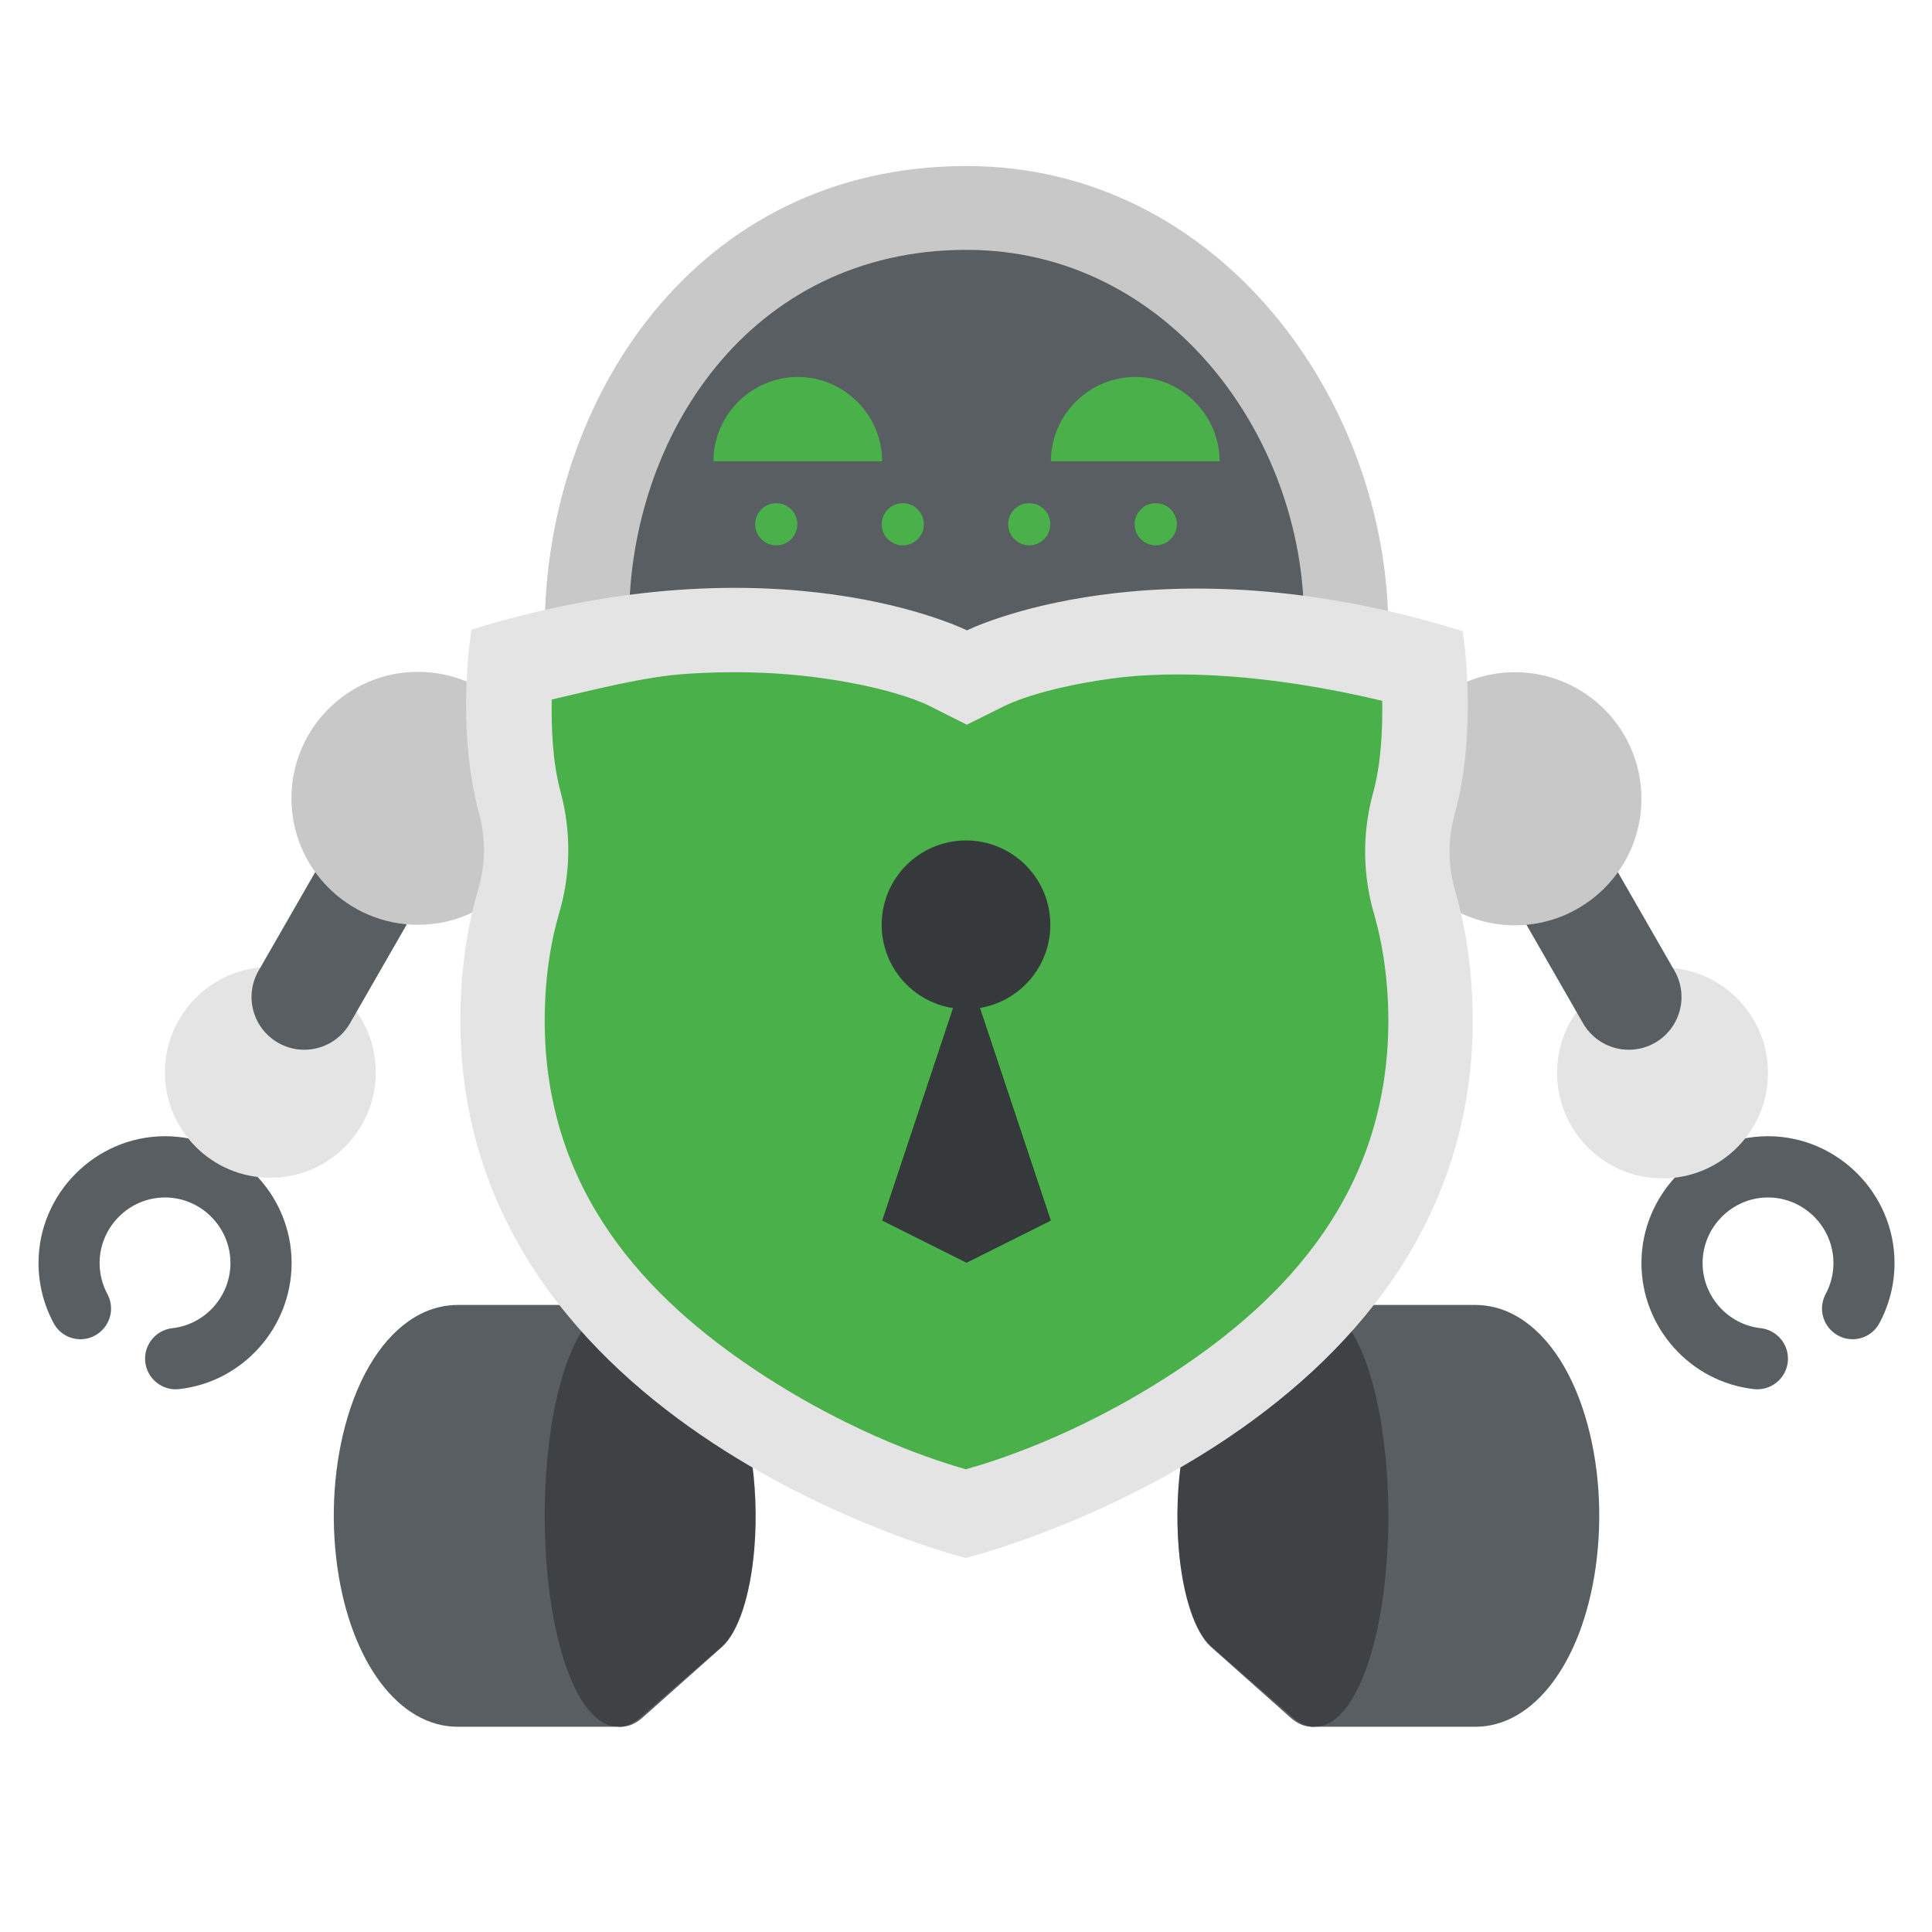 <svg clip-rule="evenodd" fill-rule="evenodd" stroke-linecap="round" stroke-linejoin="round" viewBox="0 0 48 48" xmlns="http://www.w3.org/2000/svg">
 <path transform="matrix(1.048 0 0 1.048 -1.139 -1.115)" d="m42.747 34h.002c.398 0 .725-.328.725-.726 0-.369-.28-.682-.646-.723-.781-.087-1.378-.757-1.378-1.544 0-.853.7-1.555 1.551-1.555s1.551.702 1.551 1.555c0 .263-.067.522-.194.752-.051.101-.078.214-.078.327 0 .399.327.727.725.727.254 0 .491-.134.621-.353.245-.445.374-.945.374-1.453 0-1.65-1.354-3.007-3-3.007s-3 1.357-3 3.007c0 1.523 1.154 2.818 2.664 2.988.028.003.056.005.083.005z" fill="#585e62" fill-rule="nonzero"/>
 <circle transform="matrix(-1.048 0 0 1.048 -1.139 -1.115)" cx="-40.5" cy="26.5" r="2.5" fill="#e4e4e4"/>
 <path transform="matrix(1.048 0 0 1.048 -1.139 -1.115)" d="m39.7 24.7-2.7-4.7" fill="none" stroke="#585e62" stroke-width="2.5"/>
 <circle transform="matrix(-1.048 0 0 1.048 -1.139 -1.115)" cx="-37" cy="20" r="3" fill="#c8c8c8"/>
 <g fill-rule="nonzero">
  <path transform="matrix(1.048 0 0 1.048 -1.139 -1.115)" d="m32.188 42c.803 0 1.467-1.517 1.653-3.774.1-1.212.049-2.482-.142-3.578-.206-1.18-.558-2.04-.992-2.426-.165-.147-.339-.222-.518-.222-.178 0-.352.076-.519.221l-1.876 1.668c-.656.583-.883 2.436-.764 3.883.092 1.114.378 1.986.763 2.332l1.875 1.668c.168.152.343.228.52.228z" fill="#585e62"/>
  <path transform="matrix(1.048 0 0 1.048 -1.139 -1.115)" d="m36.063 42c1.384 0 2.529-1.517 2.851-3.774.172-1.212.085-2.482-.245-3.578-.355-1.18-.963-2.04-1.711-2.426-.276-.145-.583-.221-.894-.222h-3.908v10z" fill="#585e62"/>
  <path transform="matrix(1.048 0 0 1.048 -1.139 -1.115)" d="m24 5c-6.443 0-10 5.566-10 11h20c0-5.434-4.013-11-10-11z" fill="#c8c8c8"/>
  <path transform="matrix(1.048 0 0 1.048 -1.139 -1.115)" d="m24 6.987c-5.154 0-8 4.44-8 8.776l8 .921 8-.921c0-4.336-3.211-8.776-8-8.776z" fill="#585e62"/>
  <path transform="matrix(1.048 0 0 1.048 -1.139 -1.115)" d="m20 10c-1.097 0-2 .903-2 2h4c0-1.097-.903-2-2-2z" fill="#49b04a"/>
 </g>
 <circle cx="19.286" cy="13.025" r=".524" fill="#49b04a" stroke-width="1.048"/>
 <path transform="matrix(1.048 0 0 1.048 -1.139 -1.115)" d="m5.253 34c-.001 0-.002 0-.002 0-.398 0-.725-.328-.725-.726 0-.369.28-.682.646-.723.781-.087 1.378-.757 1.378-1.544 0-.853-.7-1.555-1.551-1.555s-1.551.702-1.551 1.555c0 .263.067.522.194.752.051.101.078.214.078.327 0 .399-.327.727-.725.727-.254 0-.491-.134-.621-.353-.245-.445-.374-.945-.374-1.453 0-1.65 1.354-3.007 3-3.007s3 1.357 3 3.007c0 1.523-1.154 2.818-2.664 2.988-.028.003-.056.005-.083.005z" fill="#585e62" fill-rule="nonzero"/>
 <circle cx="6.717" cy="26.642" r="2.619" fill="#e4e4e4" stroke-width="1.048"/>
 <path transform="matrix(1.048 0 0 1.048 -1.139 -1.115)" d="m8.3 24.7 2.7-4.7" fill="none" stroke="#585e62" stroke-width="2.5"/>
 <circle cx="10.383" cy="19.834" r="3.142" fill="#c8c8c8" stroke-width="1.048"/>
 <g transform="matrix(1.048 0 0 1.048 -1.139 -1.115)" fill-rule="nonzero">
  <path d="m15.812 42c-.803 0-1.467-1.517-1.653-3.774-.1-1.212-.049-2.482.142-3.578.206-1.18.558-2.04.992-2.426.165-.147.339-.222.518-.222.178 0 .352.076.519.221l1.876 1.668c.656.583.883 2.436.764 3.883-.092 1.114-.378 1.986-.763 2.332l-1.875 1.668c-.168.152-.343.228-.52.228z" fill="#585e62"/>
  <path d="m11.937 42c-1.384 0-2.529-1.517-2.851-3.774-.172-1.212-.085-2.482.245-3.578.355-1.18.963-2.04 1.711-2.426.276-.145.583-.221.894-.222h3.908v10z" fill="#585e62"/>
  <path d="m15.741 42c-.821 0-1.5-1.517-1.69-3.774-.102-1.212-.05-2.482.145-3.578.211-1.18.571-2.04 1.014-2.426.169-.147.347-.222.53-.222.182 0 .36.076.53.221l1.918 1.668c.671.583.903 2.436.781 3.883-.094 1.114-.386 1.986-.779 2.332l-1.918 1.668c-.171.152-.35.228-.531.228z" fill-opacity=".3"/>
  <path d="m32.259 42c.821 0 1.5-1.517 1.69-3.774.102-1.212.05-2.482-.145-3.578-.211-1.18-.571-2.04-1.014-2.426-.169-.147-.347-.222-.53-.222-.182 0-.36.076-.53.221l-1.918 1.668c-.671.583-.903 2.436-.781 3.883.094 1.114.386 1.986.779 2.332l1.918 1.668c.171.152.35.228.531.228z" fill-opacity=".3"/>
  <path d="m35.586 22.187c-.173-.581-.18-1.199-.022-1.785.577-2.08.198-4.375.198-4.375-7.246-2.261-11.752-.019-11.752-.019s-4.494-2.256-11.746-.018c0 0-.386 2.296.185 4.378.156.585.147 1.203-.027 1.784-.202.688-.42 1.742-.422 3.085-.014 9.746 11.981 12.763 11.981 12.763s12.005-2.981 12.019-12.727c0-1.343-.215-2.396-.414-3.086z" fill="#e4e4e4"/>
  <path d="m18.236 17.002c-.298.005-.61.018-.933.041-.912.065-2.037.346-3.137.605-.009.672.017 1.483.211 2.19l.002.008.002.006c.25.938.237 1.929-.039 2.861l-.004.014c-.156.534-.336 1.394-.338 2.513-.006 4.053 2.403 6.597 5.084 8.362 2.296 1.51 4.283 2.117 4.9 2.294.618-.175 2.606-.775 4.907-2.279 2.685-1.756 5.101-4.293 5.109-8.344 0-1.121-.178-1.98-.332-2.517-.278-.937-.29-1.932-.035-2.875l.002-.008.002-.006c.196-.707.226-1.517.218-2.189-2.659-.638-4.904-.734-6.416-.528-1.772.243-2.537.649-2.537.649l-.896.445-.893-.449s-.762-.406-2.533-.654c-.664-.093-1.448-.154-2.344-.139z" fill="#49b04a"/>
  <path d="m24 24-2 6 1.999 1 2.001-1z" fill="#35393b"/>
 </g>
 <circle cx="24" cy="22.976" r="2.095" fill="#35393b" stroke-width="1.048"/>
 <g fill="#49b04a">
  <path transform="matrix(1.048 0 0 1.048 -1.139 -1.115)" d="m28 10c-1.097 0-2 .903-2 2h4c0-1.097-.903-2-2-2z" fill-rule="nonzero"/>
  <g stroke-width="1.048">
   <circle cx="22.429" cy="13.025" r=".524"/>
   <circle cx="25.571" cy="13.025" r=".524"/>
   <circle cx="28.714" cy="13.025" r=".524"/>
  </g>
 </g>
</svg>
